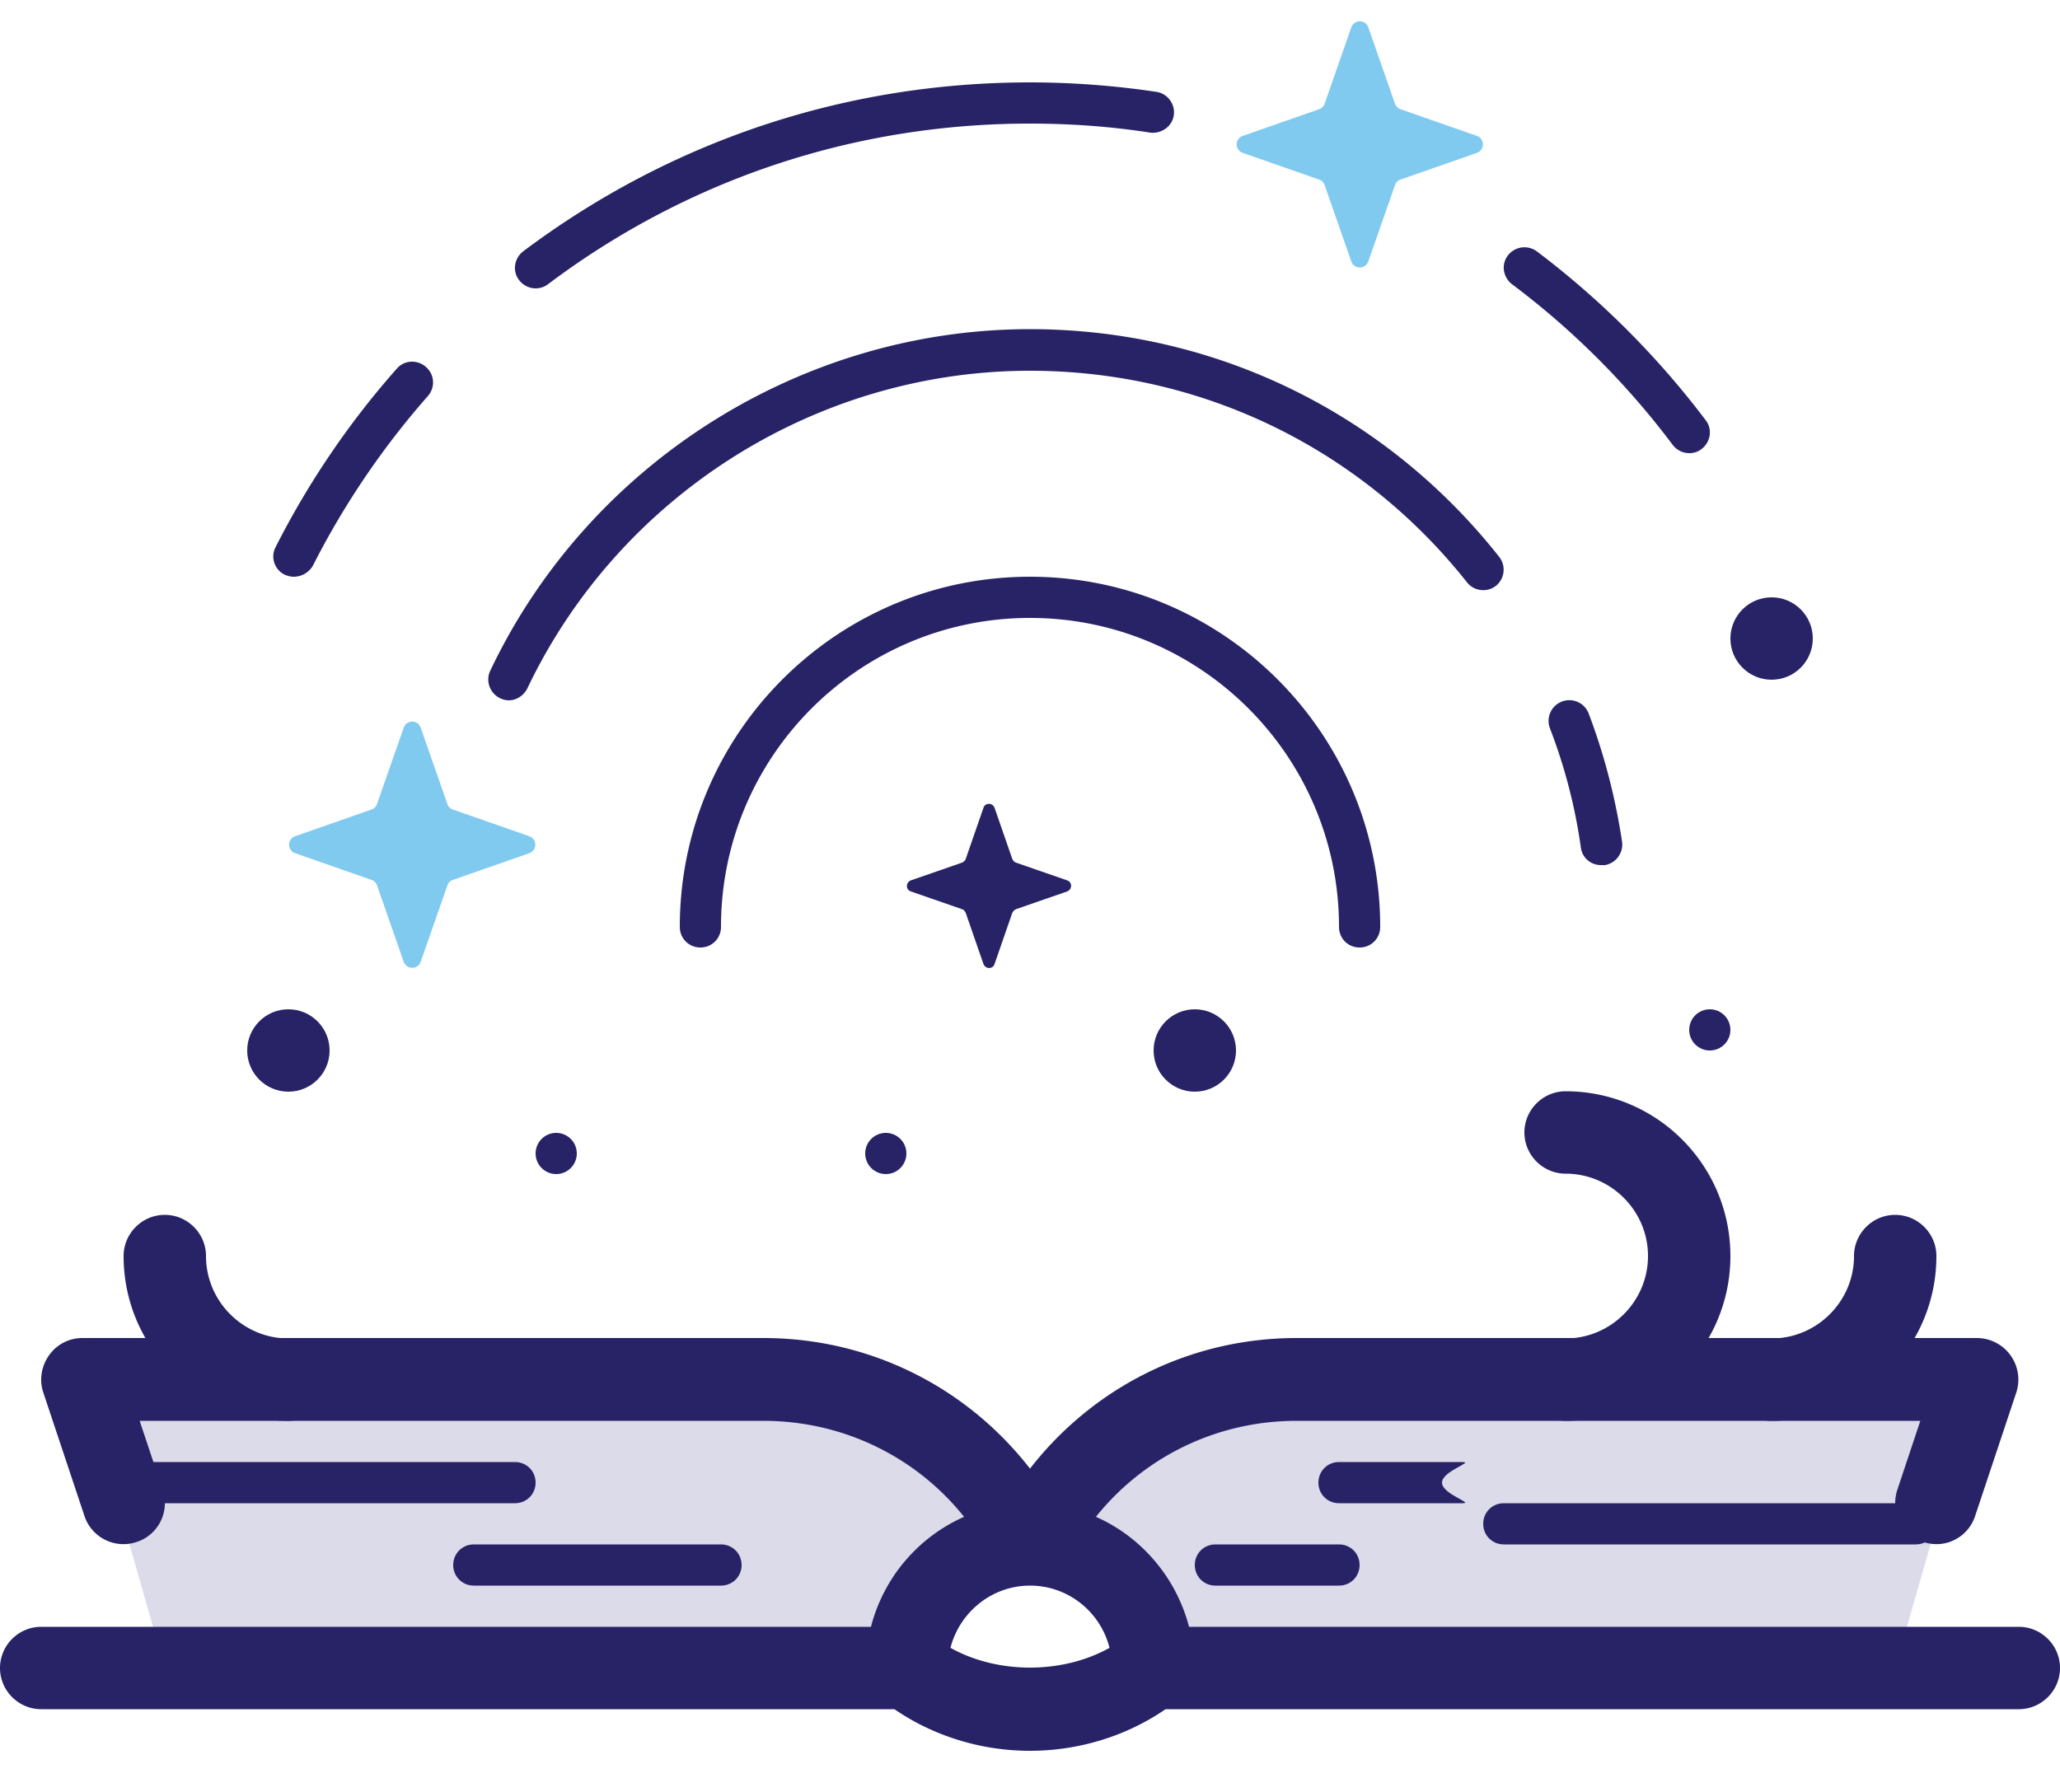 <svg xmlns="http://www.w3.org/2000/svg" width="100" height="87"><g fill="none" transform="translate(0 1)"><path fill="#DCDBE9" d="M92 79.98l4-14H62.94c-5.48 0-10.5 3.1-12.94 8 3.32 0 6 2.68 6 6h36m-84 0l-4-14h33.06c5.48 0 10.5 3.1 12.94 8-3.32 0-6 2.68-6 6H8"/><circle cx="43" cy="55" r="1" fill="#282366"/><circle cx="83" cy="49" r="1" fill="#282366"/><circle cx="27" cy="55" r="1" fill="#282366"/><circle cx="14" cy="50" r="2" fill="#282366"/><circle cx="58" cy="50" r="2" fill="#282366"/><circle cx="86" cy="30" r="2" fill="#282366"/><path fill="#282366" d="M25 71.98H7c-.56 0-1-.44-1-1s.44-1 1-1h18c.56 0 1 .44 1 1s-.44 1-1 1zm68 2H73c-.56 0-1-.44-1-1s.44-1 1-1h20c.56 0 1 .44 1 1s-.44 1-1 1zm-58 2H23c-.56 0-1-.44-1-1s.44-1 1-1h12c.56 0 1 .44 1 1s-.44 1-1 1zm30 0h-6c-.56 0-1-.44-1-1s.44-1 1-1h6c.56 0 1 .44 1 1s-.44 1-1 1zm6-4h-6c-.56 0-1-.44-1-1s.44-1 1-1h6c.56 0-1 .44-1 1s1.56 1 1 1z"/><path fill="#282366" d="M98 77.98H57.72c-.62-2.38-2.3-4.36-4.52-5.34 2.34-2.92 5.88-4.66 9.74-4.66h30.28l-1.12 3.36c-.34 1.04.22 2.18 1.26 2.52 1.06.36 2.18-.22 2.52-1.26l2-6a2.018 2.018 0 00-1.9-2.64H62.94c-5.16 0-9.86 2.38-12.94 6.34-3.08-3.96-7.78-6.34-12.94-6.34H4c-.64 0-1.24.3-1.62.84-.38.54-.48 1.2-.28 1.8l2 6a1.997 1.997 0 002.54 1.26 1.984 1.984 0 001.26-2.52l-1.12-3.36h30.28c3.86 0 7.4 1.74 9.74 4.66a8.03 8.03 0 00-4.52 5.34H2c-1.1 0-2 .9-2 2s.9 2 2 2h41.42C45.34 83.3 47.66 84 50 84s4.66-.7 6.58-2.02H98c1.1 0 2-.9 2-2s-.9-2-2-2zM46.14 79c.44-1.72 2-3.02 3.86-3.02 1.86 0 3.42 1.28 3.86 3.02-2.28 1.28-5.44 1.28-7.72 0z"/><path fill="#282366" d="M76 67.98c-1.1 0-2-.9-2-2s.9-2 2-2c2.2 0 4-1.8 4-4s-1.8-4-4-4c-1.1 0-2-.9-2-2s.9-2 2-2c4.42 0 8 3.58 8 8s-3.58 8-8 8zm10 0c-1.1 0-2-.9-2-2s.9-2 2-2c2.2 0 4-1.8 4-4 0-1.1.9-2 2-2s2 .9 2 2c0 4.42-3.58 8-8 8zm-72 0c-4.42 0-8-3.58-8-8 0-1.1.9-2 2-2s2 .9 2 2c0 2.2 1.8 4 4 4 1.1 0 2 .9 2 2s-.9 2-2 2zM66 45c-.56 0-1-.44-1-1 0-8.28-6.72-15-15-15-8.28 0-15 6.72-15 15 0 .56-.44 1-1 1s-1-.44-1-1c0-9.38 7.62-17 17-17 9.38 0 17 7.62 17 17 0 .56-.44 1-1 1zm11.72-4c-.5 0-.92-.36-.98-.86a26.15 26.15 0 00-1.5-5.78c-.2-.52.06-1.1.58-1.3.52-.2 1.1.06 1.3.58.76 2 1.3 4.1 1.62 6.22.08.54-.3 1.06-.84 1.14h-.18z"/><path fill="#282366" d="M24.7 33c-.14 0-.3-.04-.42-.1-.5-.24-.72-.84-.48-1.34C28.58 21.5 38.88 14.98 50 14.98c8.94 0 17.24 4.04 22.78 11.06.34.44.26 1.06-.16 1.4-.44.34-1.06.26-1.4-.16C66.06 20.76 58.32 17 50 17c-10.38 0-19.94 6.06-24.4 15.42-.18.36-.54.58-.9.58zM82 21c-.3 0-.6-.14-.8-.4a38.953 38.953 0 00-7.8-7.8c-.44-.34-.54-.96-.2-1.4.34-.44.96-.52 1.4-.2 3.1 2.34 5.86 5.1 8.2 8.2.34.44.24 1.06-.2 1.4-.18.14-.38.2-.6.2zm-56-8c-.3 0-.6-.14-.8-.4-.34-.44-.24-1.06.2-1.4C32.54 5.84 41.04 3 50 3c2.06 0 4.14.16 6.14.46.54.08.92.6.84 1.14-.08.54-.6.9-1.14.84C53.94 5.14 51.96 5 50 5c-8.52 0-16.62 2.7-23.4 7.8-.18.14-.4.2-.6.2zM14.26 27c-.16 0-.3-.04-.44-.1-.5-.24-.7-.86-.44-1.34 1.58-3.12 3.56-6.04 5.88-8.66.36-.42 1-.46 1.42-.08.42.36.46 1 .08 1.42-2.2 2.5-4.08 5.28-5.58 8.24-.2.32-.54.52-.92.52z"/><path fill="#80CAF0" d="M67.98 7.72l3.72-1.3c.38-.14.38-.68 0-.82l-3.72-1.3a.42.42 0 01-.26-.26L66.42.32a.437.437 0 00-.82 0l-1.3 3.72a.42.42 0 01-.26.26l-3.72 1.3c-.38.14-.38.68 0 .82l3.72 1.3c.12.04.22.14.26.26l1.3 3.72c.14.38.68.38.82 0l1.3-3.72a.42.42 0 01.26-.26zm-46 34l3.72-1.3c.38-.14.38-.68 0-.82l-3.72-1.3a.42.42 0 01-.26-.26l-1.3-3.72a.437.437 0 00-.82 0l-1.3 3.72a.42.42 0 01-.26.26l-3.72 1.3c-.38.14-.38.68 0 .82l3.72 1.3c.12.04.22.14.26.26l1.3 3.72c.14.38.68.38.82 0l1.3-3.72a.42.42 0 01.26-.26z"/><path fill="#282366" d="M49.32 43.14l2.48-.86c.26-.1.26-.46 0-.54l-2.48-.86c-.08-.02-.14-.1-.18-.18l-.86-2.48c-.1-.26-.46-.26-.54 0l-.86 2.48c-.02.08-.1.14-.18.18l-2.48.86c-.26.1-.26.46 0 .54l2.48.86c.08.02.14.1.18.18l.86 2.48c.1.26.46.26.54 0l.86-2.48c.04-.08.1-.14.18-.18z"/></g></svg>